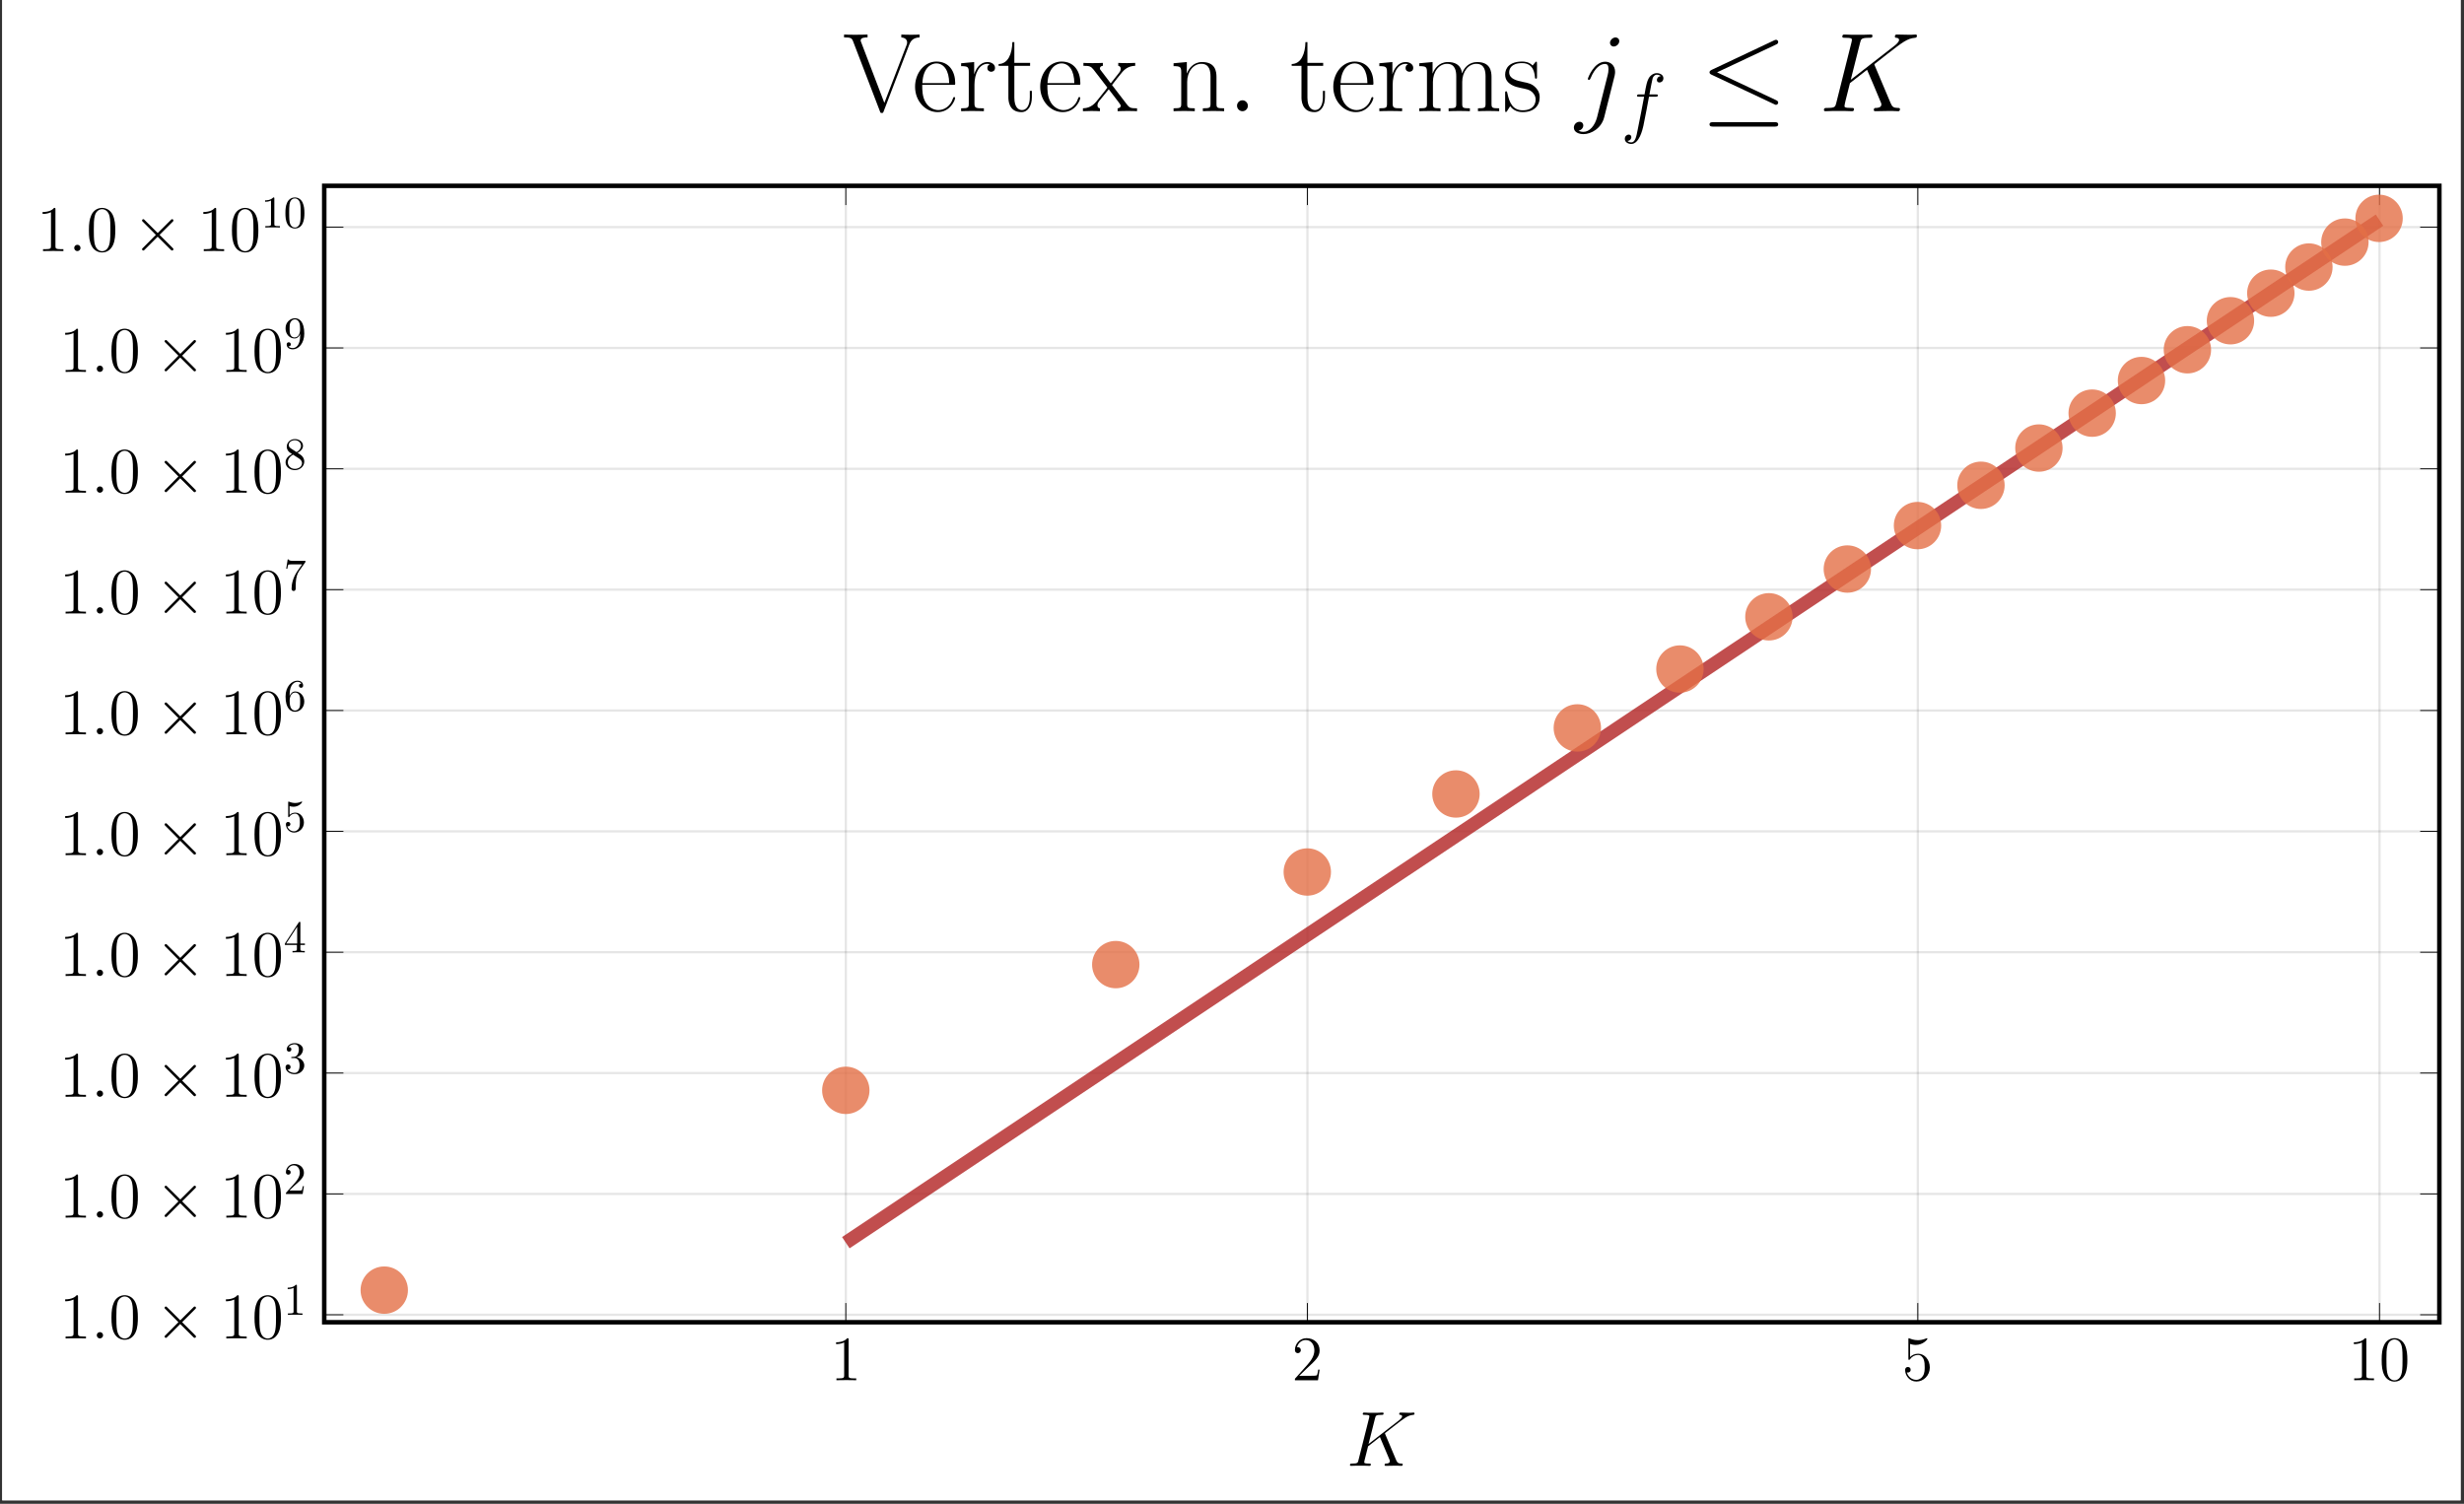 <?xml version="1.0" encoding="UTF-8"?>
<svg xmlns="http://www.w3.org/2000/svg" xmlns:xlink="http://www.w3.org/1999/xlink" width="542.739pt" height="331.239pt" viewBox="0 0 542.739 331.239" version="1.2">
<rect x="0" y="0" width="542.739" height="331.239" fill="#333333" stroke="none"/>
<defs>
<g>
<symbol overflow="visible" id="glyph-1661163015099816-0-0">
<path style="stroke:none;" d=""/>
</symbol>
<symbol overflow="visible" id="glyph-1661163015099816-0-1">
<path style="stroke:none;" d="M 5.703 0 L 5.703 -0.406 L 5.281 -0.406 C 4.047 -0.406 4.016 -0.578 4.016 -1.078 L 4.016 -8.922 C 4.016 -9.25 4.016 -9.266 3.734 -9.266 C 3.391 -8.875 2.703 -8.359 1.266 -8.359 L 1.266 -7.969 C 1.594 -7.969 2.281 -7.969 3.047 -8.328 L 3.047 -1.078 C 3.047 -0.578 3 -0.406 1.781 -0.406 L 1.344 -0.406 L 1.344 0 C 1.719 -0.031 3.078 -0.031 3.531 -0.031 C 4 -0.031 5.328 -0.031 5.703 0 Z M 5.703 0 "/>
</symbol>
<symbol overflow="visible" id="glyph-1661163015099816-0-2">
<path style="stroke:none;" d="M 6.125 -2.344 L 5.812 -2.344 C 5.781 -2.109 5.672 -1.344 5.531 -1.109 C 5.422 -0.984 4.641 -0.984 4.219 -0.984 L 1.641 -0.984 C 2.016 -1.312 2.875 -2.203 3.234 -2.531 C 5.344 -4.484 6.125 -5.203 6.125 -6.578 C 6.125 -8.188 4.859 -9.266 3.25 -9.266 C 1.625 -9.266 0.688 -7.875 0.688 -6.688 C 0.688 -5.969 1.297 -5.969 1.344 -5.969 C 1.625 -5.969 1.984 -6.188 1.984 -6.625 C 1.984 -7.016 1.719 -7.281 1.344 -7.281 C 1.219 -7.281 1.188 -7.281 1.141 -7.266 C 1.406 -8.219 2.156 -8.859 3.062 -8.859 C 4.25 -8.859 4.969 -7.859 4.969 -6.578 C 4.969 -5.406 4.281 -4.375 3.5 -3.484 L 0.688 -0.328 L 0.688 0 L 5.766 0 Z M 6.125 -2.344 "/>
</symbol>
<symbol overflow="visible" id="glyph-1661163015099816-0-3">
<path style="stroke:none;" d="M 6.125 -2.797 C 6.125 -4.453 5.016 -5.828 3.547 -5.828 C 2.75 -5.828 2.141 -5.484 1.781 -5.094 L 1.781 -7.984 C 2.375 -7.781 2.875 -7.766 3.016 -7.766 C 4.594 -7.766 5.594 -8.922 5.594 -9.125 C 5.594 -9.172 5.562 -9.25 5.484 -9.25 C 5.484 -9.25 5.422 -9.25 5.297 -9.188 C 4.531 -8.859 3.859 -8.812 3.5 -8.812 C 2.578 -8.812 1.922 -9.094 1.656 -9.203 C 1.562 -9.25 1.516 -9.25 1.516 -9.25 C 1.406 -9.25 1.406 -9.156 1.406 -8.938 L 1.406 -4.797 C 1.406 -4.547 1.406 -4.469 1.578 -4.469 C 1.641 -4.469 1.656 -4.484 1.797 -4.656 C 2.188 -5.219 2.844 -5.562 3.531 -5.562 C 4.281 -5.562 4.641 -4.875 4.75 -4.641 C 4.984 -4.094 5 -3.406 5 -2.875 C 5 -2.359 5 -1.562 4.609 -0.938 C 4.297 -0.438 3.766 -0.078 3.141 -0.078 C 2.234 -0.078 1.328 -0.703 1.078 -1.719 C 1.141 -1.703 1.219 -1.688 1.297 -1.688 C 1.531 -1.688 1.906 -1.828 1.906 -2.297 C 1.906 -2.688 1.641 -2.906 1.297 -2.906 C 1.047 -2.906 0.688 -2.781 0.688 -2.234 C 0.688 -1.062 1.625 0.297 3.172 0.297 C 4.75 0.297 6.125 -1.031 6.125 -2.797 Z M 6.125 -2.797 "/>
</symbol>
<symbol overflow="visible" id="glyph-1661163015099816-0-4">
<path style="stroke:none;" d="M 6.234 -4.453 C 6.234 -5.609 6.172 -6.734 5.672 -7.797 C 5.094 -8.953 4.094 -9.266 3.406 -9.266 C 2.609 -9.266 1.609 -8.859 1.094 -7.703 C 0.703 -6.828 0.578 -5.953 0.578 -4.453 C 0.578 -3.109 0.672 -2.094 1.172 -1.094 C 1.719 -0.047 2.672 0.297 3.391 0.297 C 4.609 0.297 5.297 -0.438 5.703 -1.234 C 6.203 -2.281 6.234 -3.641 6.234 -4.453 Z M 5.172 -4.625 C 5.172 -3.688 5.172 -2.625 5.031 -1.781 C 4.766 -0.25 3.891 0.016 3.391 0.016 C 2.953 0.016 2.047 -0.234 1.781 -1.75 C 1.625 -2.594 1.625 -3.641 1.625 -4.625 C 1.625 -5.766 1.625 -6.797 1.859 -7.609 C 2.094 -8.547 2.797 -8.984 3.391 -8.984 C 3.922 -8.984 4.734 -8.656 5 -7.469 C 5.172 -6.672 5.172 -5.562 5.172 -4.625 Z M 5.172 -4.625 "/>
</symbol>
<symbol overflow="visible" id="glyph-1661163015099816-1-0">
<path style="stroke:none;" d=""/>
</symbol>
<symbol overflow="visible" id="glyph-1661163015099816-1-1">
<path style="stroke:none;" d="M 4.125 -9.172 C 4.125 -9.5 4.125 -9.516 3.828 -9.516 C 3.5 -9.125 2.781 -8.609 1.297 -8.609 L 1.297 -8.188 C 1.625 -8.188 2.344 -8.188 3.141 -8.562 L 3.141 -1.109 C 3.141 -0.594 3.094 -0.422 1.828 -0.422 L 1.391 -0.422 L 1.391 0 C 1.781 -0.031 3.156 -0.031 3.641 -0.031 C 4.109 -0.031 5.484 -0.031 5.875 0 L 5.875 -0.422 L 5.422 -0.422 C 4.172 -0.422 4.125 -0.594 4.125 -1.109 Z M 4.125 -9.172 "/>
</symbol>
<symbol overflow="visible" id="glyph-1661163015099816-1-2">
<path style="stroke:none;" d="M 6.406 -4.578 C 6.406 -5.766 6.344 -6.922 5.828 -8.016 C 5.234 -9.203 4.203 -9.516 3.5 -9.516 C 2.672 -9.516 1.656 -9.109 1.125 -7.922 C 0.734 -7.016 0.594 -6.125 0.594 -4.578 C 0.594 -3.188 0.688 -2.141 1.203 -1.125 C 1.766 -0.047 2.75 0.297 3.5 0.297 C 4.734 0.297 5.453 -0.438 5.875 -1.281 C 6.391 -2.344 6.406 -3.75 6.406 -4.578 Z M 3.5 0.016 C 3.031 0.016 2.109 -0.25 1.828 -1.797 C 1.672 -2.656 1.672 -3.75 1.672 -4.75 C 1.672 -5.922 1.672 -6.984 1.906 -7.828 C 2.141 -8.781 2.875 -9.234 3.5 -9.234 C 4.031 -9.234 4.859 -8.906 5.141 -7.672 C 5.328 -6.859 5.328 -5.719 5.328 -4.75 C 5.328 -3.797 5.328 -2.703 5.172 -1.828 C 4.891 -0.25 4 0.016 3.5 0.016 Z M 3.5 0.016 "/>
</symbol>
<symbol overflow="visible" id="glyph-1661163015099816-2-0">
<path style="stroke:none;" d=""/>
</symbol>
<symbol overflow="visible" id="glyph-1661163015099816-2-1">
<path style="stroke:none;" d="M 2.641 -0.688 C 2.641 -1.109 2.297 -1.391 1.953 -1.391 C 1.531 -1.391 1.25 -1.047 1.25 -0.703 C 1.25 -0.281 1.594 0 1.938 0 C 2.344 0 2.641 -0.344 2.641 -0.688 Z M 2.641 -0.688 "/>
</symbol>
<symbol overflow="visible" id="glyph-1661163015099816-3-0">
<path style="stroke:none;" d=""/>
</symbol>
<symbol overflow="visible" id="glyph-1661163015099816-3-1">
<path style="stroke:none;" d="M 5.562 -3.984 L 2.703 -6.828 C 2.531 -7 2.5 -7.031 2.391 -7.031 C 2.25 -7.031 2.109 -6.906 2.109 -6.734 C 2.109 -6.641 2.125 -6.609 2.297 -6.453 L 5.156 -3.578 L 2.297 -0.703 C 2.125 -0.547 2.109 -0.516 2.109 -0.422 C 2.109 -0.25 2.25 -0.125 2.391 -0.125 C 2.5 -0.125 2.531 -0.156 2.703 -0.328 L 5.547 -3.172 L 8.516 -0.219 C 8.547 -0.203 8.641 -0.125 8.734 -0.125 C 8.906 -0.125 9.016 -0.25 9.016 -0.422 C 9.016 -0.438 9.016 -0.5 8.969 -0.578 C 8.953 -0.594 6.688 -2.844 5.969 -3.578 L 8.594 -6.203 C 8.656 -6.281 8.875 -6.469 8.953 -6.562 C 8.953 -6.578 9.016 -6.641 9.016 -6.734 C 9.016 -6.906 8.906 -7.031 8.734 -7.031 C 8.609 -7.031 8.562 -6.969 8.406 -6.812 Z M 5.562 -3.984 "/>
</symbol>
<symbol overflow="visible" id="glyph-1661163015099816-4-0">
<path style="stroke:none;" d=""/>
</symbol>
<symbol overflow="visible" id="glyph-1661163015099816-4-1">
<path style="stroke:none;" d="M 2.922 -6.359 C 2.922 -6.594 2.922 -6.625 2.688 -6.625 C 2.078 -5.984 1.203 -5.984 0.891 -5.984 L 0.891 -5.672 C 1.078 -5.672 1.672 -5.672 2.188 -5.938 L 2.188 -0.781 C 2.188 -0.422 2.156 -0.312 1.266 -0.312 L 0.938 -0.312 L 0.938 0 C 1.297 -0.031 2.156 -0.031 2.547 -0.031 C 2.953 -0.031 3.812 -0.031 4.156 0 L 4.156 -0.312 L 3.844 -0.312 C 2.953 -0.312 2.922 -0.422 2.922 -0.781 Z M 2.922 -6.359 "/>
</symbol>
<symbol overflow="visible" id="glyph-1661163015099816-4-2">
<path style="stroke:none;" d="M 1.266 -0.766 L 2.312 -1.781 C 3.859 -3.156 4.469 -3.703 4.469 -4.688 C 4.469 -5.828 3.562 -6.625 2.359 -6.625 C 1.234 -6.625 0.5 -5.703 0.5 -4.812 C 0.5 -4.266 1 -4.266 1.031 -4.266 C 1.188 -4.266 1.547 -4.375 1.547 -4.797 C 1.547 -5.047 1.359 -5.312 1.016 -5.312 C 0.938 -5.312 0.922 -5.312 0.891 -5.297 C 1.109 -5.938 1.656 -6.312 2.219 -6.312 C 3.125 -6.312 3.562 -5.5 3.562 -4.688 C 3.562 -3.891 3.062 -3.109 2.516 -2.5 L 0.609 -0.375 C 0.5 -0.266 0.5 -0.234 0.5 0 L 4.188 0 L 4.469 -1.734 L 4.219 -1.734 C 4.156 -1.438 4.094 -1 4 -0.844 C 3.922 -0.766 3.266 -0.766 3.047 -0.766 Z M 1.266 -0.766 "/>
</symbol>
<symbol overflow="visible" id="glyph-1661163015099816-4-3">
<path style="stroke:none;" d="M 2.875 -3.5 C 3.703 -3.766 4.266 -4.469 4.266 -5.25 C 4.266 -6.062 3.406 -6.625 2.438 -6.625 C 1.438 -6.625 0.688 -6.016 0.688 -5.266 C 0.688 -4.938 0.906 -4.75 1.188 -4.75 C 1.5 -4.75 1.703 -4.969 1.703 -5.25 C 1.703 -5.75 1.234 -5.75 1.078 -5.75 C 1.391 -6.234 2.047 -6.375 2.406 -6.375 C 2.812 -6.375 3.359 -6.156 3.359 -5.25 C 3.359 -5.141 3.344 -4.562 3.078 -4.125 C 2.781 -3.641 2.438 -3.625 2.203 -3.609 C 2.109 -3.594 1.875 -3.578 1.812 -3.578 C 1.734 -3.562 1.656 -3.562 1.656 -3.453 C 1.656 -3.344 1.734 -3.344 1.891 -3.344 L 2.328 -3.344 C 3.156 -3.344 3.516 -2.672 3.516 -1.703 C 3.516 -0.344 2.828 -0.062 2.391 -0.062 C 1.969 -0.062 1.219 -0.234 0.875 -0.812 C 1.219 -0.766 1.531 -0.984 1.531 -1.359 C 1.531 -1.719 1.266 -1.922 0.969 -1.922 C 0.734 -1.922 0.422 -1.781 0.422 -1.344 C 0.422 -0.438 1.344 0.219 2.422 0.219 C 3.641 0.219 4.547 -0.688 4.547 -1.703 C 4.547 -2.516 3.922 -3.297 2.875 -3.5 Z M 2.875 -3.5 "/>
</symbol>
<symbol overflow="visible" id="glyph-1661163015099816-4-4">
<path style="stroke:none;" d="M 2.922 -1.641 L 2.922 -0.781 C 2.922 -0.422 2.906 -0.312 2.172 -0.312 L 1.953 -0.312 L 1.953 0 C 2.359 -0.031 2.875 -0.031 3.297 -0.031 C 3.719 -0.031 4.25 -0.031 4.656 0 L 4.656 -0.312 L 4.438 -0.312 C 3.703 -0.312 3.688 -0.422 3.688 -0.781 L 3.688 -1.641 L 4.688 -1.641 L 4.688 -1.953 L 3.688 -1.953 L 3.688 -6.469 C 3.688 -6.672 3.688 -6.734 3.531 -6.734 C 3.438 -6.734 3.406 -6.734 3.328 -6.609 L 0.281 -1.953 L 0.281 -1.641 Z M 2.984 -1.953 L 0.562 -1.953 L 2.984 -5.656 Z M 2.984 -1.953 "/>
</symbol>
<symbol overflow="visible" id="glyph-1661163015099816-4-5">
<path style="stroke:none;" d="M 4.469 -2 C 4.469 -3.188 3.641 -4.172 2.578 -4.172 C 2.094 -4.172 1.672 -4.016 1.312 -3.672 L 1.312 -5.609 C 1.516 -5.547 1.844 -5.469 2.156 -5.469 C 3.375 -5.469 4.078 -6.375 4.078 -6.516 C 4.078 -6.562 4.047 -6.625 3.969 -6.625 C 3.969 -6.625 3.938 -6.625 3.891 -6.594 C 3.703 -6.5 3.203 -6.297 2.547 -6.297 C 2.141 -6.297 1.688 -6.375 1.219 -6.578 C 1.141 -6.609 1.125 -6.609 1.109 -6.609 C 1 -6.609 1 -6.531 1 -6.375 L 1 -3.422 C 1 -3.25 1 -3.172 1.141 -3.172 C 1.219 -3.172 1.234 -3.203 1.266 -3.266 C 1.375 -3.422 1.75 -3.953 2.547 -3.953 C 3.078 -3.953 3.312 -3.5 3.406 -3.312 C 3.562 -2.953 3.578 -2.562 3.578 -2.062 C 3.578 -1.719 3.578 -1.125 3.344 -0.703 C 3.094 -0.312 2.734 -0.062 2.281 -0.062 C 1.547 -0.062 0.984 -0.594 0.812 -1.172 C 0.844 -1.156 0.875 -1.156 0.984 -1.156 C 1.312 -1.156 1.484 -1.406 1.484 -1.641 C 1.484 -1.875 1.312 -2.125 0.984 -2.125 C 0.844 -2.125 0.5 -2.062 0.5 -1.594 C 0.5 -0.75 1.188 0.219 2.297 0.219 C 3.453 0.219 4.469 -0.734 4.469 -2 Z M 4.469 -2 "/>
</symbol>
<symbol overflow="visible" id="glyph-1661163015099816-4-6">
<path style="stroke:none;" d="M 1.312 -3.266 L 1.312 -3.5 C 1.312 -6.016 2.547 -6.375 3.047 -6.375 C 3.297 -6.375 3.703 -6.312 3.922 -5.969 C 3.781 -5.969 3.375 -5.969 3.375 -5.531 C 3.375 -5.219 3.625 -5.062 3.828 -5.062 C 4 -5.062 4.297 -5.156 4.297 -5.547 C 4.297 -6.141 3.859 -6.625 3.031 -6.625 C 1.766 -6.625 0.422 -5.344 0.422 -3.141 C 0.422 -0.484 1.562 0.219 2.5 0.219 C 3.594 0.219 4.547 -0.719 4.547 -2.031 C 4.547 -3.297 3.656 -4.25 2.547 -4.25 C 1.875 -4.25 1.516 -3.734 1.312 -3.266 Z M 2.5 -0.062 C 1.875 -0.062 1.562 -0.656 1.516 -0.812 C 1.328 -1.266 1.328 -2.062 1.328 -2.25 C 1.328 -3.016 1.656 -4.016 2.547 -4.016 C 2.703 -4.016 3.156 -4.016 3.469 -3.406 C 3.641 -3.031 3.641 -2.531 3.641 -2.031 C 3.641 -1.562 3.641 -1.062 3.484 -0.703 C 3.188 -0.109 2.719 -0.062 2.5 -0.062 Z M 2.5 -0.062 "/>
</symbol>
<symbol overflow="visible" id="glyph-1661163015099816-4-7">
<path style="stroke:none;" d="M 4.734 -6.047 C 4.812 -6.172 4.812 -6.188 4.812 -6.406 L 2.406 -6.406 C 1.188 -6.406 1.172 -6.531 1.141 -6.719 L 0.891 -6.719 L 0.562 -4.672 L 0.812 -4.672 C 0.828 -4.828 0.922 -5.453 1.047 -5.578 C 1.125 -5.641 1.891 -5.641 2.031 -5.641 L 4.078 -5.641 C 3.969 -5.469 3.188 -4.391 2.969 -4.062 C 2.078 -2.719 1.75 -1.344 1.75 -0.328 C 1.75 -0.234 1.75 0.219 2.203 0.219 C 2.656 0.219 2.656 -0.234 2.656 -0.328 L 2.656 -0.828 C 2.656 -1.375 2.688 -1.922 2.766 -2.469 C 2.812 -2.688 2.953 -3.547 3.391 -4.156 Z M 4.734 -6.047 "/>
</symbol>
<symbol overflow="visible" id="glyph-1661163015099816-4-8">
<path style="stroke:none;" d="M 1.625 -4.547 C 1.156 -4.844 1.125 -5.172 1.125 -5.344 C 1.125 -5.953 1.766 -6.375 2.469 -6.375 C 3.203 -6.375 3.828 -5.859 3.828 -5.141 C 3.828 -4.578 3.453 -4.094 2.859 -3.75 Z M 3.078 -3.594 C 3.781 -3.969 4.266 -4.484 4.266 -5.141 C 4.266 -6.047 3.391 -6.625 2.484 -6.625 C 1.484 -6.625 0.688 -5.891 0.688 -4.953 C 0.688 -4.781 0.703 -4.328 1.125 -3.859 C 1.234 -3.75 1.594 -3.5 1.844 -3.328 C 1.266 -3.047 0.422 -2.484 0.422 -1.5 C 0.422 -0.453 1.438 0.219 2.469 0.219 C 3.594 0.219 4.547 -0.609 4.547 -1.672 C 4.547 -2.031 4.438 -2.469 4.047 -2.891 C 3.859 -3.094 3.703 -3.203 3.078 -3.594 Z M 2.078 -3.188 L 3.297 -2.406 C 3.578 -2.219 4.047 -1.922 4.047 -1.312 C 4.047 -0.578 3.297 -0.062 2.484 -0.062 C 1.625 -0.062 0.922 -0.672 0.922 -1.5 C 0.922 -2.078 1.234 -2.719 2.078 -3.188 Z M 2.078 -3.188 "/>
</symbol>
<symbol overflow="visible" id="glyph-1661163015099816-4-9">
<path style="stroke:none;" d="M 3.641 -3.156 L 3.641 -2.844 C 3.641 -0.516 2.609 -0.062 2.031 -0.062 C 1.875 -0.062 1.328 -0.078 1.062 -0.422 C 1.5 -0.422 1.578 -0.703 1.578 -0.875 C 1.578 -1.188 1.344 -1.328 1.125 -1.328 C 0.969 -1.328 0.672 -1.25 0.672 -0.859 C 0.672 -0.188 1.203 0.219 2.047 0.219 C 3.328 0.219 4.547 -1.141 4.547 -3.266 C 4.547 -5.938 3.406 -6.625 2.516 -6.625 C 1.969 -6.625 1.484 -6.438 1.047 -6 C 0.641 -5.547 0.422 -5.125 0.422 -4.375 C 0.422 -3.141 1.297 -2.172 2.406 -2.172 C 3.016 -2.172 3.422 -2.578 3.641 -3.156 Z M 2.422 -2.391 C 2.25 -2.391 1.797 -2.391 1.484 -3.016 C 1.312 -3.391 1.312 -3.891 1.312 -4.375 C 1.312 -4.906 1.312 -5.375 1.516 -5.75 C 1.781 -6.234 2.172 -6.375 2.516 -6.375 C 2.969 -6.375 3.297 -6.031 3.469 -5.578 C 3.594 -5.266 3.625 -4.641 3.625 -4.188 C 3.625 -3.359 3.297 -2.391 2.422 -2.391 Z M 2.422 -2.391 "/>
</symbol>
<symbol overflow="visible" id="glyph-1661163015099816-4-10">
<path style="stroke:none;" d="M 4.578 -3.188 C 4.578 -3.969 4.516 -4.766 4.172 -5.5 C 3.719 -6.453 2.906 -6.625 2.484 -6.625 C 1.891 -6.625 1.156 -6.359 0.75 -5.438 C 0.438 -4.75 0.391 -3.969 0.391 -3.188 C 0.391 -2.438 0.422 -1.547 0.828 -0.781 C 1.266 0.016 1.984 0.219 2.469 0.219 C 3.016 0.219 3.766 0.016 4.203 -0.938 C 4.516 -1.625 4.578 -2.391 4.578 -3.188 Z M 2.469 0 C 2.094 0 1.5 -0.25 1.328 -1.203 C 1.219 -1.797 1.219 -2.719 1.219 -3.297 C 1.219 -3.938 1.219 -4.594 1.297 -5.125 C 1.484 -6.312 2.219 -6.406 2.469 -6.406 C 2.797 -6.406 3.453 -6.219 3.641 -5.234 C 3.75 -4.688 3.75 -3.922 3.75 -3.297 C 3.75 -2.547 3.75 -1.875 3.641 -1.25 C 3.484 -0.297 2.922 0 2.469 0 Z M 2.469 0 "/>
</symbol>
<symbol overflow="visible" id="glyph-1661163015099816-5-0">
<path style="stroke:none;" d=""/>
</symbol>
<symbol overflow="visible" id="glyph-1661163015099816-5-1">
<path style="stroke:none;" d="M 8.578 -6.938 C 8.562 -6.984 8.5 -7.125 8.5 -7.172 C 8.5 -7.188 8.516 -7.219 8.812 -7.438 L 10.469 -8.734 C 12.781 -10.531 13.531 -11.125 14.719 -11.234 C 14.844 -11.25 15.016 -11.25 15.016 -11.547 C 15.016 -11.641 14.953 -11.734 14.812 -11.734 C 14.625 -11.734 14.422 -11.688 14.234 -11.688 L 13.578 -11.688 C 13.047 -11.688 12.484 -11.734 11.969 -11.734 C 11.844 -11.734 11.641 -11.734 11.641 -11.422 C 11.641 -11.25 11.766 -11.234 11.859 -11.234 C 12.047 -11.219 12.281 -11.141 12.281 -10.906 C 12.281 -10.562 11.766 -10.156 11.625 -10.047 L 4.891 -4.812 L 6.312 -10.469 C 6.469 -11.062 6.516 -11.234 7.734 -11.234 C 8.047 -11.234 8.203 -11.234 8.203 -11.562 C 8.203 -11.734 8.031 -11.734 7.953 -11.734 C 7.641 -11.734 7.281 -11.688 6.953 -11.688 L 4.922 -11.688 C 4.625 -11.688 4.234 -11.734 3.938 -11.734 C 3.797 -11.734 3.609 -11.734 3.609 -11.406 C 3.609 -11.234 3.766 -11.234 4.016 -11.234 C 5.062 -11.234 5.062 -11.094 5.062 -10.906 C 5.062 -10.875 5.062 -10.766 5 -10.516 L 2.672 -1.266 C 2.531 -0.672 2.484 -0.5 1.281 -0.5 C 0.969 -0.5 0.797 -0.5 0.797 -0.188 C 0.797 0 0.938 0 1.047 0 C 1.375 0 1.719 -0.031 2.047 -0.031 L 4.047 -0.031 C 4.375 -0.031 4.734 0 5.062 0 C 5.203 0 5.391 0 5.391 -0.328 C 5.391 -0.5 5.234 -0.5 4.984 -0.5 C 3.938 -0.5 3.938 -0.641 3.938 -0.812 C 3.938 -0.922 4.031 -1.359 4.109 -1.625 L 4.781 -4.297 L 7.391 -6.344 C 7.875 -5.234 8.797 -3.047 9.5 -1.359 C 9.547 -1.25 9.578 -1.156 9.578 -1.031 C 9.578 -0.516 8.891 -0.5 8.734 -0.5 C 8.578 -0.5 8.422 -0.5 8.422 -0.172 C 8.422 0 8.609 0 8.656 0 C 9.25 0 9.891 -0.031 10.484 -0.031 L 11.312 -0.031 C 11.578 -0.031 11.859 0 12.125 0 C 12.219 0 12.422 0 12.422 -0.328 C 12.422 -0.5 12.266 -0.5 12.094 -0.5 C 11.453 -0.516 11.234 -0.656 10.969 -1.266 Z M 8.578 -6.938 "/>
</symbol>
<symbol overflow="visible" id="glyph-1661163015099816-5-2">
<path style="stroke:none;" d="M 7.656 -6.906 C 8 -6.906 8.141 -6.906 8.141 -7.234 C 8.141 -7.406 8 -7.406 7.688 -7.406 L 6.297 -7.406 C 6.625 -9.172 6.875 -10.391 7 -10.938 C 7.109 -11.344 7.469 -11.75 7.922 -11.75 C 8.281 -11.75 8.641 -11.594 8.812 -11.438 C 8.141 -11.375 7.938 -10.875 7.938 -10.578 C 7.938 -10.234 8.188 -10.031 8.516 -10.031 C 8.859 -10.031 9.375 -10.312 9.375 -10.969 C 9.375 -11.688 8.656 -12.094 7.906 -12.094 C 7.156 -12.094 6.438 -11.547 6.094 -10.875 C 5.781 -10.266 5.609 -9.656 5.219 -7.406 L 4.062 -7.406 C 3.75 -7.406 3.578 -7.406 3.578 -7.094 C 3.578 -6.906 3.672 -6.906 4.016 -6.906 L 5.125 -6.906 C 4.812 -5.312 4.109 -1.422 3.703 0.406 C 3.422 1.906 3.156 3.156 2.297 3.156 C 2.25 3.156 1.75 3.156 1.438 2.828 C 2.312 2.766 2.312 2.016 2.312 1.984 C 2.312 1.656 2.062 1.438 1.734 1.438 C 1.391 1.438 0.875 1.734 0.875 2.391 C 0.875 3.125 1.625 3.5 2.297 3.5 C 4.047 3.5 4.781 0.359 4.969 -0.5 C 5.266 -1.812 6.109 -6.391 6.203 -6.906 Z M 7.656 -6.906 "/>
</symbol>
<symbol overflow="visible" id="glyph-1661163015099816-6-0">
<path style="stroke:none;" d=""/>
</symbol>
<symbol overflow="visible" id="glyph-1661163015099816-6-1">
<path style="stroke:none;" d="M 14.594 -14.625 C 14.812 -15.156 15.219 -16.219 16.875 -16.25 L 16.875 -16.891 C 16.297 -16.844 15.656 -16.844 15.031 -16.844 C 14.438 -16.844 13.438 -16.844 12.859 -16.891 L 12.859 -16.25 C 14.094 -16.172 14.141 -15.312 14.141 -15.156 C 14.141 -14.891 14.078 -14.719 14 -14.516 L 9.125 -1.828 L 4.031 -15.156 C 3.953 -15.328 3.906 -15.453 3.906 -15.578 C 3.906 -16.25 4.891 -16.25 5.422 -16.25 L 5.422 -16.891 C 4.625 -16.844 3.469 -16.844 2.641 -16.844 C 2 -16.844 0.844 -16.844 0.25 -16.891 L 0.25 -16.25 C 1.688 -16.25 1.953 -16.156 2.25 -15.359 L 8.141 0 C 8.266 0.344 8.281 0.391 8.562 0.391 C 8.828 0.391 8.859 0.344 8.984 0 Z M 14.594 -14.625 "/>
</symbol>
<symbol overflow="visible" id="glyph-1661163015099816-6-2">
<path style="stroke:none;" d="M 9.422 -5.812 C 9.516 -5.906 9.516 -5.969 9.516 -6.203 C 9.516 -8.734 8.188 -10.938 5.375 -10.938 C 2.75 -10.938 0.672 -8.438 0.672 -5.391 C 0.672 -2.172 3.016 0.203 5.641 0.203 C 8.406 0.203 9.5 -2.422 9.5 -2.938 C 9.5 -3.109 9.344 -3.109 9.297 -3.109 C 9.125 -3.109 9.109 -3.062 9 -2.766 C 8.453 -1.094 7.094 -0.25 5.812 -0.25 C 4.75 -0.25 3.688 -0.844 3.016 -1.922 C 2.25 -3.188 2.25 -4.656 2.25 -5.812 Z M 2.281 -6.188 C 2.453 -9.75 4.359 -10.531 5.344 -10.531 C 7.031 -10.531 8.156 -8.953 8.188 -6.188 Z M 2.281 -6.188 "/>
</symbol>
<symbol overflow="visible" id="glyph-1661163015099816-6-3">
<path style="stroke:none;" d="M 3.703 -5.844 C 3.703 -8.219 4.719 -10.438 6.578 -10.438 C 6.75 -10.438 6.922 -10.406 7.094 -10.344 C 7.094 -10.344 6.547 -10.172 6.547 -9.516 C 6.547 -8.922 7.031 -8.688 7.391 -8.688 C 7.688 -8.688 8.234 -8.859 8.234 -9.547 C 8.234 -10.344 7.438 -10.828 6.609 -10.828 C 4.719 -10.828 3.906 -9 3.656 -8.141 L 3.641 -8.141 L 3.641 -10.828 L 0.766 -10.562 L 0.766 -9.922 C 2.219 -9.922 2.453 -9.766 2.453 -8.578 L 2.453 -1.703 C 2.453 -0.766 2.344 -0.641 0.766 -0.641 L 0.766 0 C 1.359 -0.047 2.5 -0.047 3.141 -0.047 C 3.859 -0.047 5.125 -0.047 5.781 0 L 5.781 -0.641 C 4 -0.641 3.703 -0.641 3.703 -1.75 Z M 3.703 -5.844 "/>
</symbol>
<symbol overflow="visible" id="glyph-1661163015099816-6-4">
<path style="stroke:none;" d="M 3.734 -10 L 7.203 -10 L 7.203 -10.641 L 3.734 -10.641 L 3.734 -15.219 L 3.297 -15.219 C 3.234 -12.656 2.375 -10.438 0.266 -10.391 L 0.266 -10 L 2.422 -10 L 2.422 -3.047 C 2.422 -2.578 2.422 0.203 5.297 0.203 C 6.75 0.203 7.594 -1.234 7.594 -3.062 L 7.594 -4.484 L 7.141 -4.484 L 7.141 -3.094 C 7.141 -1.391 6.484 -0.25 5.438 -0.25 C 4.719 -0.25 3.734 -0.734 3.734 -3 Z M 3.734 -10 "/>
</symbol>
<symbol overflow="visible" id="glyph-1661163015099816-6-5">
<path style="stroke:none;" d="M 6.438 -5.766 C 7.172 -6.734 8.016 -7.812 8.703 -8.625 C 9.516 -9.578 10.469 -9.969 11.547 -10 L 11.547 -10.641 C 11.125 -10.609 10.266 -10.594 9.812 -10.594 C 9.156 -10.594 8.391 -10.594 7.812 -10.641 L 7.812 -10 C 8.156 -9.938 8.359 -9.703 8.359 -9.344 C 8.359 -8.906 8.109 -8.625 7.984 -8.453 L 6.156 -6.141 L 3.984 -8.984 C 3.766 -9.25 3.766 -9.297 3.766 -9.422 C 3.766 -9.719 4 -9.969 4.422 -10 L 4.422 -10.641 C 3.828 -10.594 2.766 -10.594 2.156 -10.594 C 1.484 -10.594 0.688 -10.594 0.141 -10.641 L 0.141 -10 C 1.484 -10 1.781 -9.891 2.375 -9.156 L 5.219 -5.469 C 5.266 -5.422 5.391 -5.266 5.391 -5.188 C 5.391 -5.094 3.234 -2.453 2.969 -2.109 C 1.859 -0.766 0.688 -0.672 0.031 -0.641 L 0.031 0 C 0.438 -0.031 1.312 -0.047 1.75 -0.047 C 2.25 -0.047 3.344 -0.047 3.781 0 L 3.781 -0.641 C 3.641 -0.672 3.234 -0.719 3.234 -1.281 C 3.234 -1.734 3.438 -2 3.656 -2.297 L 5.719 -4.828 L 7.859 -2.031 C 8.062 -1.75 8.359 -1.391 8.359 -1.219 C 8.359 -0.859 8.062 -0.672 7.672 -0.641 L 7.672 0 C 8.266 -0.047 9.328 -0.047 9.938 -0.047 C 10.609 -0.047 11.406 -0.047 11.953 0 L 11.953 -0.641 C 10.703 -0.641 10.344 -0.688 9.75 -1.453 Z M 6.438 -5.766 "/>
</symbol>
<symbol overflow="visible" id="glyph-1661163015099816-6-6">
<path style="stroke:none;" d="M 10.266 -7.516 C 10.266 -8.781 10.016 -10.828 7.094 -10.828 C 5.141 -10.828 4.125 -9.328 3.766 -8.328 L 3.734 -8.328 L 3.734 -10.828 L 0.812 -10.562 L 0.812 -9.922 C 2.281 -9.922 2.5 -9.766 2.5 -8.578 L 2.5 -1.703 C 2.5 -0.766 2.406 -0.641 0.812 -0.641 L 0.812 0 C 1.406 -0.047 2.5 -0.047 3.141 -0.047 C 3.781 -0.047 4.891 -0.047 5.484 0 L 5.484 -0.641 C 3.906 -0.641 3.812 -0.734 3.812 -1.703 L 3.812 -6.453 C 3.812 -8.734 5.188 -10.438 6.922 -10.438 C 8.75 -10.438 8.953 -8.812 8.953 -7.625 L 8.953 -1.703 C 8.953 -0.766 8.859 -0.641 7.266 -0.641 L 7.266 0 C 7.859 -0.047 8.953 -0.047 9.594 -0.047 C 10.234 -0.047 11.359 -0.047 11.953 0 L 11.953 -0.641 C 10.359 -0.641 10.266 -0.734 10.266 -1.703 Z M 10.266 -7.516 "/>
</symbol>
<symbol overflow="visible" id="glyph-1661163015099816-6-7">
<path style="stroke:none;" d="M 16.719 -7.516 C 16.719 -8.75 16.5 -10.828 13.547 -10.828 C 11.875 -10.828 10.703 -9.703 10.266 -8.359 L 10.234 -8.359 C 9.938 -10.391 8.484 -10.828 7.094 -10.828 C 5.141 -10.828 4.125 -9.328 3.766 -8.328 L 3.734 -8.328 L 3.734 -10.828 L 0.812 -10.562 L 0.812 -9.922 C 2.281 -9.922 2.5 -9.766 2.5 -8.578 L 2.5 -1.703 C 2.5 -0.766 2.406 -0.641 0.812 -0.641 L 0.812 0 C 1.406 -0.047 2.5 -0.047 3.141 -0.047 C 3.781 -0.047 4.891 -0.047 5.484 0 L 5.484 -0.641 C 3.906 -0.641 3.812 -0.734 3.812 -1.703 L 3.812 -6.453 C 3.812 -8.734 5.188 -10.438 6.922 -10.438 C 8.75 -10.438 8.953 -8.812 8.953 -7.625 L 8.953 -1.703 C 8.953 -0.766 8.859 -0.641 7.266 -0.641 L 7.266 0 C 7.859 -0.047 8.953 -0.047 9.594 -0.047 C 10.234 -0.047 11.359 -0.047 11.953 0 L 11.953 -0.641 C 10.359 -0.641 10.266 -0.734 10.266 -1.703 L 10.266 -6.453 C 10.266 -8.734 11.656 -10.438 13.375 -10.438 C 15.219 -10.438 15.406 -8.812 15.406 -7.625 L 15.406 -1.703 C 15.406 -0.766 15.312 -0.641 13.734 -0.641 L 13.734 0 C 14.328 -0.047 15.406 -0.047 16.047 -0.047 C 16.703 -0.047 17.812 -0.047 18.406 0 L 18.406 -0.641 C 16.812 -0.641 16.719 -0.734 16.719 -1.703 Z M 16.719 -7.516 "/>
</symbol>
<symbol overflow="visible" id="glyph-1661163015099816-6-8">
<path style="stroke:none;" d="M 7.641 -10.438 C 7.641 -10.891 7.625 -10.906 7.469 -10.906 C 7.375 -10.906 7.344 -10.891 7.047 -10.516 C 6.969 -10.406 6.75 -10.172 6.672 -10.062 C 5.891 -10.906 4.781 -10.938 4.359 -10.938 C 1.609 -10.938 0.625 -9.5 0.625 -8.062 C 0.625 -5.844 3.141 -5.312 3.859 -5.172 C 5.422 -4.844 5.969 -4.75 6.484 -4.297 C 6.797 -4 7.344 -3.469 7.344 -2.578 C 7.344 -1.531 6.75 -0.203 4.484 -0.203 C 2.328 -0.203 1.562 -1.828 1.109 -4 C 1.031 -4.359 1.031 -4.375 0.844 -4.375 C 0.641 -4.375 0.625 -4.359 0.625 -3.859 L 0.625 -0.297 C 0.625 0.141 0.641 0.172 0.797 0.172 C 0.922 0.172 0.938 0.141 1.062 -0.047 C 1.219 -0.266 1.578 -0.859 1.734 -1.109 C 2.219 -0.438 3.094 0.203 4.484 0.203 C 6.922 0.203 8.234 -1.141 8.234 -3.062 C 8.234 -4.328 7.562 -5 7.25 -5.297 C 6.5 -6.062 5.641 -6.234 4.594 -6.438 C 3.234 -6.734 1.516 -7.078 1.516 -8.578 C 1.516 -9.219 1.859 -10.594 4.359 -10.594 C 7 -10.594 7.141 -8.109 7.203 -7.328 C 7.219 -7.203 7.344 -7.172 7.422 -7.172 C 7.641 -7.172 7.641 -7.25 7.641 -7.672 Z M 7.641 -10.438 "/>
</symbol>
<symbol overflow="visible" id="glyph-1661163015099816-7-0">
<path style="stroke:none;" d=""/>
</symbol>
<symbol overflow="visible" id="glyph-1661163015099816-7-1">
<path style="stroke:none;" d="M 4.547 -1.188 C 4.547 -1.906 3.953 -2.406 3.359 -2.406 C 2.641 -2.406 2.156 -1.812 2.156 -1.219 C 2.156 -0.5 2.75 0 3.344 0 C 4.062 0 4.547 -0.594 4.547 -1.188 Z M 4.547 -1.188 "/>
</symbol>
<symbol overflow="visible" id="glyph-1661163015099816-7-2">
<path style="stroke:none;" d="M 8.656 -7.844 C 8.75 -8.234 8.75 -8.578 8.75 -8.688 C 8.75 -10.109 7.688 -10.906 6.578 -10.906 C 4.078 -10.906 2.75 -7.297 2.75 -7.125 C 2.75 -7 2.844 -6.906 3 -6.906 C 3.188 -6.906 3.219 -7 3.344 -7.25 C 4.328 -9.641 5.562 -10.406 6.5 -10.406 C 7.031 -10.406 7.297 -10.141 7.297 -9.281 C 7.297 -8.688 7.219 -8.438 7.125 -7.984 L 4.781 1.328 C 4.297 3.172 3.141 4.547 1.781 4.547 C 1.688 4.547 1.156 4.547 0.688 4.297 C 1.281 4.188 1.75 3.703 1.75 3.109 C 1.75 2.719 1.453 2.328 0.922 2.328 C 0.266 2.328 -0.328 2.875 -0.328 3.609 C -0.328 4.625 0.766 5.047 1.781 5.047 C 3.484 5.047 5.734 3.781 6.359 1.312 Z M 9.672 -15.438 C 9.672 -16.047 9.156 -16.25 8.859 -16.25 C 8.188 -16.25 7.625 -15.609 7.625 -15.062 C 7.625 -14.688 7.922 -14.25 8.453 -14.25 C 9.031 -14.25 9.672 -14.797 9.672 -15.438 Z M 9.672 -15.438 "/>
</symbol>
<symbol overflow="visible" id="glyph-1661163015099816-7-3">
<path style="stroke:none;" d="M 12.359 -10 C 12.344 -10.062 12.25 -10.266 12.25 -10.344 C 12.25 -10.359 12.266 -10.391 12.688 -10.703 L 15.094 -12.594 C 18.406 -15.156 19.484 -16.031 21.203 -16.172 C 21.375 -16.203 21.625 -16.203 21.625 -16.625 C 21.625 -16.766 21.547 -16.891 21.344 -16.891 C 21.078 -16.891 20.781 -16.844 20.5 -16.844 L 19.562 -16.844 C 18.797 -16.844 17.984 -16.891 17.234 -16.891 C 17.062 -16.891 16.766 -16.891 16.766 -16.453 C 16.766 -16.203 16.938 -16.172 17.094 -16.172 C 17.359 -16.156 17.688 -16.047 17.688 -15.703 C 17.688 -15.219 16.938 -14.625 16.75 -14.469 L 7.047 -6.922 L 9.109 -15.094 C 9.328 -15.922 9.375 -16.172 11.125 -16.172 C 11.594 -16.172 11.828 -16.172 11.828 -16.641 C 11.828 -16.891 11.578 -16.891 11.453 -16.891 C 11 -16.891 10.484 -16.844 10.016 -16.844 L 7.094 -16.844 C 6.656 -16.844 6.109 -16.891 5.672 -16.891 C 5.469 -16.891 5.188 -16.891 5.188 -16.422 C 5.188 -16.172 5.422 -16.172 5.781 -16.172 C 7.297 -16.172 7.297 -15.984 7.297 -15.703 C 7.297 -15.656 7.297 -15.516 7.203 -15.141 L 3.859 -1.828 C 3.641 -0.969 3.594 -0.719 1.859 -0.719 C 1.391 -0.719 1.141 -0.719 1.141 -0.266 C 1.141 0 1.359 0 1.516 0 C 1.984 0 2.469 -0.047 2.938 -0.047 L 5.844 -0.047 C 6.312 -0.047 6.828 0 7.297 0 C 7.5 0 7.766 0 7.766 -0.469 C 7.766 -0.719 7.547 -0.719 7.172 -0.719 C 5.672 -0.719 5.672 -0.922 5.672 -1.156 C 5.672 -1.328 5.812 -1.953 5.906 -2.344 L 6.875 -6.188 L 10.641 -9.125 C 11.359 -7.547 12.656 -4.375 13.672 -1.953 C 13.75 -1.812 13.797 -1.656 13.797 -1.484 C 13.797 -0.734 12.812 -0.719 12.594 -0.719 C 12.359 -0.719 12.125 -0.719 12.125 -0.25 C 12.125 0 12.391 0 12.469 0 C 13.328 0 14.25 -0.047 15.109 -0.047 L 16.297 -0.047 C 16.672 -0.047 17.094 0 17.469 0 C 17.609 0 17.891 0 17.891 -0.469 C 17.891 -0.719 17.656 -0.719 17.406 -0.719 C 16.5 -0.734 16.172 -0.938 15.812 -1.828 Z M 12.359 -10 "/>
</symbol>
<symbol overflow="visible" id="glyph-1661163015099816-8-0">
<path style="stroke:none;" d=""/>
</symbol>
<symbol overflow="visible" id="glyph-1661163015099816-8-1">
<path style="stroke:none;" d="M 16.703 -14.688 C 16.969 -14.812 17.172 -14.938 17.172 -15.234 C 17.172 -15.516 16.969 -15.734 16.672 -15.734 C 16.547 -15.734 16.328 -15.625 16.219 -15.578 L 2.547 -9.125 C 2.125 -8.922 2.047 -8.75 2.047 -8.562 C 2.047 -8.328 2.203 -8.156 2.547 -8.016 L 16.219 -1.578 C 16.547 -1.406 16.594 -1.406 16.672 -1.406 C 16.938 -1.406 17.172 -1.625 17.172 -1.906 C 17.172 -2.125 17.062 -2.281 16.641 -2.469 L 3.703 -8.562 Z M 16.297 3.391 C 16.719 3.391 17.172 3.391 17.172 2.891 C 17.172 2.406 16.641 2.406 16.281 2.406 L 2.938 2.406 C 2.578 2.406 2.047 2.406 2.047 2.891 C 2.047 3.391 2.5 3.391 2.922 3.391 Z M 16.297 3.391 "/>
</symbol>
</g>
<clipPath id="clip-1661163015099816-1">
  <path d="M 0.492 0 L 541.988 0 L 541.988 330.48 L 0.492 330.48 Z M 0.492 0 "/>
</clipPath>
<clipPath id="clip-1661163015099816-2">
  <path d="M 144 41.016 L 537.211 41.016 L 537.211 291.262 L 144 291.262 Z M 144 41.016 "/>
</clipPath>
</defs>
<g id="surface1">
<g clip-path="url(#clip-1661163015099816-1)" clip-rule="nonzero">
<path style=" stroke:none;fill-rule:nonzero;fill:rgb(100%,100%,100%);fill-opacity:1;" d="M 0.492 330.48 L 544.016 330.48 L 544.016 -1.238 L 0.492 -1.238 Z M 0.492 330.48 "/>
<path style=" stroke:none;fill-rule:nonzero;fill:rgb(100%,100%,100%);fill-opacity:1;" d="M 0.492 330.484 L 0.492 0 L 541.992 0 L 541.992 330.484 Z M 0.492 330.484 "/>
</g>
<path style=" stroke:none;fill-rule:nonzero;fill:rgb(100%,100%,100%);fill-opacity:1;" d="M 71.453 291.262 L 537.211 291.262 L 537.211 41.016 L 71.453 41.016 Z M 71.453 291.262 "/>
<path style="fill:none;stroke-width:0.498;stroke-linecap:butt;stroke-linejoin:miter;stroke:rgb(0%,0%,0%);stroke-opacity:0.1;stroke-miterlimit:10;" d="M -0 25.02 L -0 275.841 M 101.882 25.02 L 101.882 275.841 M 236.601 25.02 L 236.601 275.841 M 338.502 25.02 L 338.502 275.841 " transform="matrix(0.998,0,0,-0.998,186.305,316.224)"/>
<path style="fill:none;stroke-width:0.498;stroke-linecap:butt;stroke-linejoin:miter;stroke:rgb(0%,0%,0%);stroke-opacity:0.1;stroke-miterlimit:10;" d="M -115.116 26.672 L 351.712 26.672 M -115.116 53.347 L 351.712 53.347 M -115.116 80.021 L 351.712 80.021 M -115.116 106.692 L 351.712 106.692 M -115.116 133.366 L 351.712 133.366 M -115.116 160.041 L 351.712 160.041 M -115.116 186.715 L 351.712 186.715 M -115.116 213.385 L 351.712 213.385 M -115.116 240.06 L 351.712 240.06 M -115.116 266.734 L 351.712 266.734 " transform="matrix(0.998,0,0,-0.998,186.305,316.224)"/>
<path style="fill:none;stroke-width:0.199;stroke-linecap:butt;stroke-linejoin:miter;stroke:rgb(0%,0%,0%);stroke-opacity:1;stroke-miterlimit:10;" d="M -0 25.02 L -0 29.264 M 101.882 25.02 L 101.882 29.264 M 236.601 25.02 L 236.601 29.264 M 338.502 25.02 L 338.502 29.264 M -0 275.841 L -0 271.593 M 101.882 275.841 L 101.882 271.593 M 236.601 275.841 L 236.601 271.593 M 338.502 275.841 L 338.502 271.593 " transform="matrix(0.998,0,0,-0.998,186.305,316.224)"/>
<path style="fill:none;stroke-width:0.199;stroke-linecap:butt;stroke-linejoin:miter;stroke:rgb(0%,0%,0%);stroke-opacity:1;stroke-miterlimit:10;" d="M -115.116 26.672 L -110.887 26.672 M -115.116 53.347 L -110.887 53.347 M -115.116 80.021 L -110.887 80.021 M -115.116 106.692 L -110.887 106.692 M -115.116 133.366 L -110.887 133.366 M -115.116 160.041 L -110.887 160.041 M -115.116 186.715 L -110.887 186.715 M -115.116 213.385 L -110.887 213.385 M -115.116 240.06 L -110.887 240.06 M -115.116 266.734 L -110.887 266.734 M 351.712 26.672 L 347.48 26.672 M 351.712 53.347 L 347.48 53.347 M 351.712 80.021 L 347.48 80.021 M 351.712 106.692 L 347.48 106.692 M 351.712 133.366 L 347.48 133.366 M 351.712 160.041 L 347.48 160.041 M 351.712 186.715 L 347.48 186.715 M 351.712 213.385 L 347.48 213.385 M 351.712 240.06 L 347.48 240.06 M 351.712 266.734 L 347.48 266.734 " transform="matrix(0.998,0,0,-0.998,186.305,316.224)"/>
<path style="fill:none;stroke-width:0.996;stroke-linecap:butt;stroke-linejoin:miter;stroke:rgb(0%,0%,0%);stroke-opacity:1;stroke-miterlimit:10;" d="M -115.116 25.02 L -115.116 275.841 L 351.712 275.841 L 351.712 25.02 Z M -115.116 25.02 " transform="matrix(0.998,0,0,-0.998,186.305,316.224)"/>
<g style="fill:rgb(0%,0%,0%);fill-opacity:1;">
  <use xlink:href="#glyph-1661163015099816-0-1" x="182.896" y="304.029"/>
</g>
<g style="fill:rgb(0%,0%,0%);fill-opacity:1;">
  <use xlink:href="#glyph-1661163015099816-0-2" x="284.543" y="304.029"/>
</g>
<g style="fill:rgb(0%,0%,0%);fill-opacity:1;">
  <use xlink:href="#glyph-1661163015099816-0-3" x="418.95" y="304.016"/>
</g>
<g style="fill:rgb(0%,0%,0%);fill-opacity:1;">
  <use xlink:href="#glyph-1661163015099816-0-1" x="517.21" y="304.029"/>
  <use xlink:href="#glyph-1661163015099816-0-4" x="524.028" y="304.029"/>
</g>
<g style="fill:rgb(0%,0%,0%);fill-opacity:1;">
  <use xlink:href="#glyph-1661163015099816-1-1" x="13.059" y="294.817"/>
</g>
<g style="fill:rgb(0%,0%,0%);fill-opacity:1;">
  <use xlink:href="#glyph-1661163015099816-2-1" x="20.066" y="294.817"/>
</g>
<g style="fill:rgb(0%,0%,0%);fill-opacity:1;">
  <use xlink:href="#glyph-1661163015099816-1-2" x="23.959" y="294.817"/>
</g>
<g style="fill:rgb(0%,0%,0%);fill-opacity:1;">
  <use xlink:href="#glyph-1661163015099816-3-1" x="34.148" y="294.817"/>
</g>
<g style="fill:rgb(0%,0%,0%);fill-opacity:1;">
  <use xlink:href="#glyph-1661163015099816-1-1" x="48.461" y="294.817"/>
  <use xlink:href="#glyph-1661163015099816-1-2" x="55.468" y="294.817"/>
</g>
<g style="fill:rgb(0%,0%,0%);fill-opacity:1;">
  <use xlink:href="#glyph-1661163015099816-4-1" x="62.475" y="289.622"/>
</g>
<g style="fill:rgb(0%,0%,0%);fill-opacity:1;">
  <use xlink:href="#glyph-1661163015099816-1-1" x="13.059" y="268.205"/>
</g>
<g style="fill:rgb(0%,0%,0%);fill-opacity:1;">
  <use xlink:href="#glyph-1661163015099816-2-1" x="20.066" y="268.205"/>
</g>
<g style="fill:rgb(0%,0%,0%);fill-opacity:1;">
  <use xlink:href="#glyph-1661163015099816-1-2" x="23.959" y="268.205"/>
</g>
<g style="fill:rgb(0%,0%,0%);fill-opacity:1;">
  <use xlink:href="#glyph-1661163015099816-3-1" x="34.148" y="268.205"/>
</g>
<g style="fill:rgb(0%,0%,0%);fill-opacity:1;">
  <use xlink:href="#glyph-1661163015099816-1-1" x="48.461" y="268.205"/>
  <use xlink:href="#glyph-1661163015099816-1-2" x="55.468" y="268.205"/>
</g>
<g style="fill:rgb(0%,0%,0%);fill-opacity:1;">
  <use xlink:href="#glyph-1661163015099816-4-2" x="62.475" y="263.01"/>
</g>
<g style="fill:rgb(0%,0%,0%);fill-opacity:1;">
  <use xlink:href="#glyph-1661163015099816-1-1" x="13.059" y="241.593"/>
</g>
<g style="fill:rgb(0%,0%,0%);fill-opacity:1;">
  <use xlink:href="#glyph-1661163015099816-2-1" x="20.066" y="241.593"/>
</g>
<g style="fill:rgb(0%,0%,0%);fill-opacity:1;">
  <use xlink:href="#glyph-1661163015099816-1-2" x="23.959" y="241.593"/>
</g>
<g style="fill:rgb(0%,0%,0%);fill-opacity:1;">
  <use xlink:href="#glyph-1661163015099816-3-1" x="34.148" y="241.593"/>
</g>
<g style="fill:rgb(0%,0%,0%);fill-opacity:1;">
  <use xlink:href="#glyph-1661163015099816-1-1" x="48.461" y="241.593"/>
  <use xlink:href="#glyph-1661163015099816-1-2" x="55.468" y="241.593"/>
</g>
<g style="fill:rgb(0%,0%,0%);fill-opacity:1;">
  <use xlink:href="#glyph-1661163015099816-4-3" x="62.475" y="236.398"/>
</g>
<g style="fill:rgb(0%,0%,0%);fill-opacity:1;">
  <use xlink:href="#glyph-1661163015099816-1-1" x="13.059" y="214.981"/>
</g>
<g style="fill:rgb(0%,0%,0%);fill-opacity:1;">
  <use xlink:href="#glyph-1661163015099816-2-1" x="20.066" y="214.981"/>
</g>
<g style="fill:rgb(0%,0%,0%);fill-opacity:1;">
  <use xlink:href="#glyph-1661163015099816-1-2" x="23.959" y="214.981"/>
</g>
<g style="fill:rgb(0%,0%,0%);fill-opacity:1;">
  <use xlink:href="#glyph-1661163015099816-3-1" x="34.148" y="214.981"/>
</g>
<g style="fill:rgb(0%,0%,0%);fill-opacity:1;">
  <use xlink:href="#glyph-1661163015099816-1-1" x="48.461" y="214.981"/>
  <use xlink:href="#glyph-1661163015099816-1-2" x="55.468" y="214.981"/>
</g>
<g style="fill:rgb(0%,0%,0%);fill-opacity:1;">
  <use xlink:href="#glyph-1661163015099816-4-4" x="62.475" y="209.787"/>
</g>
<g style="fill:rgb(0%,0%,0%);fill-opacity:1;">
  <use xlink:href="#glyph-1661163015099816-1-1" x="13.059" y="188.369"/>
</g>
<g style="fill:rgb(0%,0%,0%);fill-opacity:1;">
  <use xlink:href="#glyph-1661163015099816-2-1" x="20.066" y="188.369"/>
</g>
<g style="fill:rgb(0%,0%,0%);fill-opacity:1;">
  <use xlink:href="#glyph-1661163015099816-1-2" x="23.959" y="188.369"/>
</g>
<g style="fill:rgb(0%,0%,0%);fill-opacity:1;">
  <use xlink:href="#glyph-1661163015099816-3-1" x="34.148" y="188.369"/>
</g>
<g style="fill:rgb(0%,0%,0%);fill-opacity:1;">
  <use xlink:href="#glyph-1661163015099816-1-1" x="48.461" y="188.369"/>
  <use xlink:href="#glyph-1661163015099816-1-2" x="55.468" y="188.369"/>
</g>
<g style="fill:rgb(0%,0%,0%);fill-opacity:1;">
  <use xlink:href="#glyph-1661163015099816-4-5" x="62.475" y="183.175"/>
</g>
<g style="fill:rgb(0%,0%,0%);fill-opacity:1;">
  <use xlink:href="#glyph-1661163015099816-1-1" x="13.059" y="161.757"/>
</g>
<g style="fill:rgb(0%,0%,0%);fill-opacity:1;">
  <use xlink:href="#glyph-1661163015099816-2-1" x="20.066" y="161.757"/>
</g>
<g style="fill:rgb(0%,0%,0%);fill-opacity:1;">
  <use xlink:href="#glyph-1661163015099816-1-2" x="23.959" y="161.757"/>
</g>
<g style="fill:rgb(0%,0%,0%);fill-opacity:1;">
  <use xlink:href="#glyph-1661163015099816-3-1" x="34.148" y="161.757"/>
</g>
<g style="fill:rgb(0%,0%,0%);fill-opacity:1;">
  <use xlink:href="#glyph-1661163015099816-1-1" x="48.461" y="161.757"/>
  <use xlink:href="#glyph-1661163015099816-1-2" x="55.468" y="161.757"/>
</g>
<g style="fill:rgb(0%,0%,0%);fill-opacity:1;">
  <use xlink:href="#glyph-1661163015099816-4-6" x="62.475" y="156.563"/>
</g>
<g style="fill:rgb(0%,0%,0%);fill-opacity:1;">
  <use xlink:href="#glyph-1661163015099816-1-1" x="13.059" y="135.146"/>
</g>
<g style="fill:rgb(0%,0%,0%);fill-opacity:1;">
  <use xlink:href="#glyph-1661163015099816-2-1" x="20.066" y="135.146"/>
</g>
<g style="fill:rgb(0%,0%,0%);fill-opacity:1;">
  <use xlink:href="#glyph-1661163015099816-1-2" x="23.959" y="135.146"/>
</g>
<g style="fill:rgb(0%,0%,0%);fill-opacity:1;">
  <use xlink:href="#glyph-1661163015099816-3-1" x="34.148" y="135.146"/>
</g>
<g style="fill:rgb(0%,0%,0%);fill-opacity:1;">
  <use xlink:href="#glyph-1661163015099816-1-1" x="48.461" y="135.146"/>
  <use xlink:href="#glyph-1661163015099816-1-2" x="55.468" y="135.146"/>
</g>
<g style="fill:rgb(0%,0%,0%);fill-opacity:1;">
  <use xlink:href="#glyph-1661163015099816-4-7" x="62.475" y="129.951"/>
</g>
<g style="fill:rgb(0%,0%,0%);fill-opacity:1;">
  <use xlink:href="#glyph-1661163015099816-1-1" x="13.059" y="108.534"/>
</g>
<g style="fill:rgb(0%,0%,0%);fill-opacity:1;">
  <use xlink:href="#glyph-1661163015099816-2-1" x="20.066" y="108.534"/>
</g>
<g style="fill:rgb(0%,0%,0%);fill-opacity:1;">
  <use xlink:href="#glyph-1661163015099816-1-2" x="23.959" y="108.534"/>
</g>
<g style="fill:rgb(0%,0%,0%);fill-opacity:1;">
  <use xlink:href="#glyph-1661163015099816-3-1" x="34.148" y="108.534"/>
</g>
<g style="fill:rgb(0%,0%,0%);fill-opacity:1;">
  <use xlink:href="#glyph-1661163015099816-1-1" x="48.461" y="108.534"/>
  <use xlink:href="#glyph-1661163015099816-1-2" x="55.468" y="108.534"/>
</g>
<g style="fill:rgb(0%,0%,0%);fill-opacity:1;">
  <use xlink:href="#glyph-1661163015099816-4-8" x="62.475" y="103.34"/>
</g>
<g style="fill:rgb(0%,0%,0%);fill-opacity:1;">
  <use xlink:href="#glyph-1661163015099816-1-1" x="13.059" y="81.922"/>
</g>
<g style="fill:rgb(0%,0%,0%);fill-opacity:1;">
  <use xlink:href="#glyph-1661163015099816-2-1" x="20.066" y="81.922"/>
</g>
<g style="fill:rgb(0%,0%,0%);fill-opacity:1;">
  <use xlink:href="#glyph-1661163015099816-1-2" x="23.959" y="81.922"/>
</g>
<g style="fill:rgb(0%,0%,0%);fill-opacity:1;">
  <use xlink:href="#glyph-1661163015099816-3-1" x="34.148" y="81.922"/>
</g>
<g style="fill:rgb(0%,0%,0%);fill-opacity:1;">
  <use xlink:href="#glyph-1661163015099816-1-1" x="48.461" y="81.922"/>
  <use xlink:href="#glyph-1661163015099816-1-2" x="55.468" y="81.922"/>
</g>
<g style="fill:rgb(0%,0%,0%);fill-opacity:1;">
  <use xlink:href="#glyph-1661163015099816-4-9" x="62.475" y="76.728"/>
</g>
<g style="fill:rgb(0%,0%,0%);fill-opacity:1;">
  <use xlink:href="#glyph-1661163015099816-1-1" x="8.088" y="55.31"/>
</g>
<g style="fill:rgb(0%,0%,0%);fill-opacity:1;">
  <use xlink:href="#glyph-1661163015099816-2-1" x="15.096" y="55.31"/>
</g>
<g style="fill:rgb(0%,0%,0%);fill-opacity:1;">
  <use xlink:href="#glyph-1661163015099816-1-2" x="18.989" y="55.31"/>
</g>
<g style="fill:rgb(0%,0%,0%);fill-opacity:1;">
  <use xlink:href="#glyph-1661163015099816-3-1" x="29.178" y="55.31"/>
</g>
<g style="fill:rgb(0%,0%,0%);fill-opacity:1;">
  <use xlink:href="#glyph-1661163015099816-1-1" x="43.491" y="55.31"/>
  <use xlink:href="#glyph-1661163015099816-1-2" x="50.499" y="55.31"/>
</g>
<g style="fill:rgb(0%,0%,0%);fill-opacity:1;">
  <use xlink:href="#glyph-1661163015099816-4-1" x="57.506" y="50.116"/>
  <use xlink:href="#glyph-1661163015099816-4-10" x="62.476" y="50.116"/>
</g>
<g clip-path="url(#clip-1661163015099816-2)" clip-rule="nonzero">
<path style="fill:none;stroke-width:2.989;stroke-linecap:butt;stroke-linejoin:miter;stroke:rgb(69.8%,13.329%,13.329%);stroke-opacity:0.8;stroke-miterlimit:10;" d="M -0 42.58 L 59.601 82.319 L 101.882 110.517 L 134.703 132.387 L 161.499 150.256 L 184.152 165.365 L 203.795 178.454 L 221.112 190 L 236.601 200.324 L 250.609 209.666 L 263.404 218.193 L 275.162 226.039 L 286.05 233.302 L 296.186 240.068 L 305.697 246.391 L 314.604 252.334 L 323.01 257.937 L 330.958 263.234 L 338.502 268.261 " transform="matrix(0.998,0,0,-0.998,186.305,316.224)"/>
</g>
<path style=" stroke:none;fill-rule:nonzero;fill:rgb(88.889%,43.559%,27.809%);fill-opacity:0.8;" d="M 89.859 284.18 C 89.859 281.301 87.523 278.961 84.641 278.961 C 81.758 278.961 79.422 281.301 79.422 284.18 C 79.422 287.062 81.758 289.398 84.641 289.398 C 87.523 289.398 89.859 287.062 89.859 284.18 Z M 89.859 284.18 "/>
<path style=" stroke:none;fill-rule:nonzero;fill:rgb(88.889%,43.559%,27.809%);fill-opacity:0.8;" d="M 191.523 240.172 C 191.523 237.289 189.188 234.953 186.305 234.953 C 183.422 234.953 181.086 237.289 181.086 240.172 C 181.086 243.051 183.422 245.387 186.305 245.387 C 189.188 245.387 191.523 243.051 191.523 240.172 Z M 191.523 240.172 "/>
<path style=" stroke:none;fill-rule:nonzero;fill:rgb(88.889%,43.559%,27.809%);fill-opacity:0.8;" d="M 250.988 212.473 C 250.988 209.594 248.652 207.258 245.77 207.258 C 242.887 207.258 240.551 209.594 240.551 212.473 C 240.551 215.355 242.887 217.691 245.77 217.691 C 248.652 217.691 250.988 215.355 250.988 212.473 Z M 250.988 212.473 "/>
<path style=" stroke:none;fill-rule:nonzero;fill:rgb(88.889%,43.559%,27.809%);fill-opacity:0.8;" d="M 293.172 192.074 C 293.172 189.195 290.836 186.859 287.953 186.859 C 285.07 186.859 282.734 189.195 282.734 192.074 C 282.734 194.957 285.07 197.293 287.953 197.293 C 290.836 197.293 293.172 194.957 293.172 192.074 Z M 293.172 192.074 "/>
<path style=" stroke:none;fill-rule:nonzero;fill:rgb(88.889%,43.559%,27.809%);fill-opacity:0.8;" d="M 325.918 174.891 C 325.918 172.008 323.582 169.672 320.699 169.672 C 317.816 169.672 315.48 172.008 315.48 174.891 C 315.48 177.77 317.816 180.105 320.699 180.105 C 323.582 180.105 325.918 177.77 325.918 174.891 Z M 325.918 174.891 "/>
<path style=" stroke:none;fill-rule:nonzero;fill:rgb(88.889%,43.559%,27.809%);fill-opacity:0.8;" d="M 352.652 160.34 C 352.652 157.461 350.316 155.121 347.434 155.121 C 344.551 155.121 342.215 157.461 342.215 160.34 C 342.215 163.223 344.551 165.559 347.434 165.559 C 350.316 165.559 352.652 163.223 352.652 160.34 Z M 352.652 160.34 "/>
<path style=" stroke:none;fill-rule:nonzero;fill:rgb(88.889%,43.559%,27.809%);fill-opacity:0.8;" d="M 375.254 147.371 C 375.254 144.488 372.918 142.152 370.035 142.152 C 367.152 142.152 364.816 144.488 364.816 147.371 C 364.816 150.254 367.152 152.59 370.035 152.59 C 372.918 152.59 375.254 150.254 375.254 147.371 Z M 375.254 147.371 "/>
<path style=" stroke:none;fill-rule:nonzero;fill:rgb(88.889%,43.559%,27.809%);fill-opacity:0.8;" d="M 394.852 135.863 C 394.852 132.98 392.516 130.645 389.633 130.645 C 386.754 130.645 384.414 132.98 384.414 135.863 C 384.414 138.742 386.754 141.082 389.633 141.082 C 392.516 141.082 394.852 138.742 394.852 135.863 Z M 394.852 135.863 "/>
<path style=" stroke:none;fill-rule:nonzero;fill:rgb(88.889%,43.559%,27.809%);fill-opacity:0.8;" d="M 412.125 125.344 C 412.125 122.461 409.789 120.125 406.91 120.125 C 404.027 120.125 401.691 122.461 401.691 125.344 C 401.691 128.227 404.027 130.562 406.91 130.562 C 409.789 130.562 412.125 128.227 412.125 125.344 Z M 412.125 125.344 "/>
<path style=" stroke:none;fill-rule:nonzero;fill:rgb(88.889%,43.559%,27.809%);fill-opacity:0.8;" d="M 427.582 115.773 C 427.582 112.891 425.246 110.555 422.363 110.555 C 419.48 110.555 417.145 112.891 417.145 115.773 C 417.145 118.652 419.48 120.992 422.363 120.992 C 425.246 120.992 427.582 118.652 427.582 115.773 Z M 427.582 115.773 "/>
<path style=" stroke:none;fill-rule:nonzero;fill:rgb(88.889%,43.559%,27.809%);fill-opacity:0.8;" d="M 441.559 106.895 C 441.559 104.012 439.223 101.676 436.34 101.676 C 433.457 101.676 431.121 104.012 431.121 106.895 C 431.121 109.777 433.457 112.113 436.34 112.113 C 439.223 112.113 441.559 109.777 441.559 106.895 Z M 441.559 106.895 "/>
<path style=" stroke:none;fill-rule:nonzero;fill:rgb(88.889%,43.559%,27.809%);fill-opacity:0.8;" d="M 454.32 98.691 C 454.32 95.809 451.984 93.473 449.105 93.473 C 446.223 93.473 443.887 95.809 443.887 98.691 C 443.887 101.574 446.223 103.91 449.105 103.91 C 451.984 103.91 454.32 101.574 454.32 98.691 Z M 454.32 98.691 "/>
<path style=" stroke:none;fill-rule:nonzero;fill:rgb(88.889%,43.559%,27.809%);fill-opacity:0.8;" d="M 466.055 91.004 C 466.055 88.121 463.719 85.785 460.836 85.785 C 457.957 85.785 455.621 88.121 455.621 91.004 C 455.621 93.887 457.957 96.223 460.836 96.223 C 463.719 96.223 466.055 93.887 466.055 91.004 Z M 466.055 91.004 "/>
<path style=" stroke:none;fill-rule:nonzero;fill:rgb(88.889%,43.559%,27.809%);fill-opacity:0.8;" d="M 476.918 83.82 C 476.918 80.938 474.582 78.602 471.699 78.602 C 468.82 78.602 466.484 80.938 466.484 83.82 C 466.484 86.703 468.82 89.039 471.699 89.039 C 474.582 89.039 476.918 86.703 476.918 83.82 Z M 476.918 83.82 "/>
<path style=" stroke:none;fill-rule:nonzero;fill:rgb(88.889%,43.559%,27.809%);fill-opacity:0.8;" d="M 487.031 77.039 C 487.031 74.156 484.695 71.82 481.812 71.82 C 478.93 71.82 476.594 74.156 476.594 77.039 C 476.594 79.922 478.93 82.258 481.812 82.258 C 484.695 82.258 487.031 79.922 487.031 77.039 Z M 487.031 77.039 "/>
<path style=" stroke:none;fill-rule:nonzero;fill:rgb(88.889%,43.559%,27.809%);fill-opacity:0.8;" d="M 496.516 70.648 C 496.516 67.766 494.18 65.43 491.301 65.43 C 488.418 65.43 486.082 67.766 486.082 70.648 C 486.082 73.531 488.418 75.867 491.301 75.867 C 494.18 75.867 496.516 73.531 496.516 70.648 Z M 496.516 70.648 "/>
<path style=" stroke:none;fill-rule:nonzero;fill:rgb(88.889%,43.559%,27.809%);fill-opacity:0.8;" d="M 505.406 64.578 C 505.406 61.699 503.07 59.363 500.188 59.363 C 497.305 59.363 494.969 61.699 494.969 64.578 C 494.969 67.461 497.305 69.797 500.188 69.797 C 503.07 69.797 505.406 67.461 505.406 64.578 Z M 505.406 64.578 "/>
<path style=" stroke:none;fill-rule:nonzero;fill:rgb(88.889%,43.559%,27.809%);fill-opacity:0.8;" d="M 513.793 58.824 C 513.793 55.941 511.457 53.605 508.574 53.605 C 505.691 53.605 503.355 55.941 503.355 58.824 C 503.355 61.707 505.691 64.043 508.574 64.043 C 511.457 64.043 513.793 61.707 513.793 58.824 Z M 513.793 58.824 "/>
<path style=" stroke:none;fill-rule:nonzero;fill:rgb(88.889%,43.559%,27.809%);fill-opacity:0.8;" d="M 521.723 53.332 C 521.723 50.453 519.387 48.113 516.504 48.113 C 513.621 48.113 511.285 50.453 511.285 53.332 C 511.285 56.215 513.621 58.551 516.504 58.551 C 519.387 58.551 521.723 56.215 521.723 53.332 Z M 521.723 53.332 "/>
<path style=" stroke:none;fill-rule:nonzero;fill:rgb(88.889%,43.559%,27.809%);fill-opacity:0.8;" d="M 529.25 48.098 C 529.25 45.219 526.914 42.879 524.031 42.879 C 521.152 42.879 518.816 45.219 518.816 48.098 C 518.816 50.98 521.152 53.316 524.031 53.316 C 526.914 53.316 529.25 50.98 529.25 48.098 Z M 529.25 48.098 "/>
<g style="fill:rgb(0%,0%,0%);fill-opacity:1;">
  <use xlink:href="#glyph-1661163015099816-5-1" x="296.559" y="322.883"/>
</g>
<g style="fill:rgb(0%,0%,0%);fill-opacity:1;">
  <use xlink:href="#glyph-1661163015099816-6-1" x="185.67" y="24.496"/>
</g>
<g style="fill:rgb(0%,0%,0%);fill-opacity:1;">
  <use xlink:href="#glyph-1661163015099816-6-2" x="200.887" y="24.496"/>
  <use xlink:href="#glyph-1661163015099816-6-3" x="210.937" y="24.496"/>
  <use xlink:href="#glyph-1661163015099816-6-4" x="219.694" y="24.496"/>
  <use xlink:href="#glyph-1661163015099816-6-2" x="228.451" y="24.496"/>
  <use xlink:href="#glyph-1661163015099816-6-5" x="238.502" y="24.496"/>
</g>
<g style="fill:rgb(0%,0%,0%);fill-opacity:1;">
  <use xlink:href="#glyph-1661163015099816-6-6" x="257.685" y="24.496"/>
</g>
<g style="fill:rgb(0%,0%,0%);fill-opacity:1;">
  <use xlink:href="#glyph-1661163015099816-7-1" x="270.319" y="24.496"/>
</g>
<g style="fill:rgb(0%,0%,0%);fill-opacity:1;">
  <use xlink:href="#glyph-1661163015099816-6-4" x="284.25" y="24.496"/>
  <use xlink:href="#glyph-1661163015099816-6-2" x="293.007" y="24.496"/>
  <use xlink:href="#glyph-1661163015099816-6-3" x="303.057" y="24.496"/>
  <use xlink:href="#glyph-1661163015099816-6-7" x="311.814" y="24.496"/>
  <use xlink:href="#glyph-1661163015099816-6-8" x="330.908" y="24.496"/>
</g>
<g style="fill:rgb(0%,0%,0%);fill-opacity:1;">
  <use xlink:href="#glyph-1661163015099816-7-2" x="347" y="24.496"/>
</g>
<g style="fill:rgb(0%,0%,0%);fill-opacity:1;">
  <use xlink:href="#glyph-1661163015099816-5-2" x="357.018" y="28.205"/>
</g>
<g style="fill:rgb(0%,0%,0%);fill-opacity:1;">
  <use xlink:href="#glyph-1661163015099816-8-1" x="374.508" y="24.496"/>
</g>
<g style="fill:rgb(0%,0%,0%);fill-opacity:1;">
  <use xlink:href="#glyph-1661163015099816-7-3" x="400.612" y="24.496"/>
</g>
</g>
</svg>

